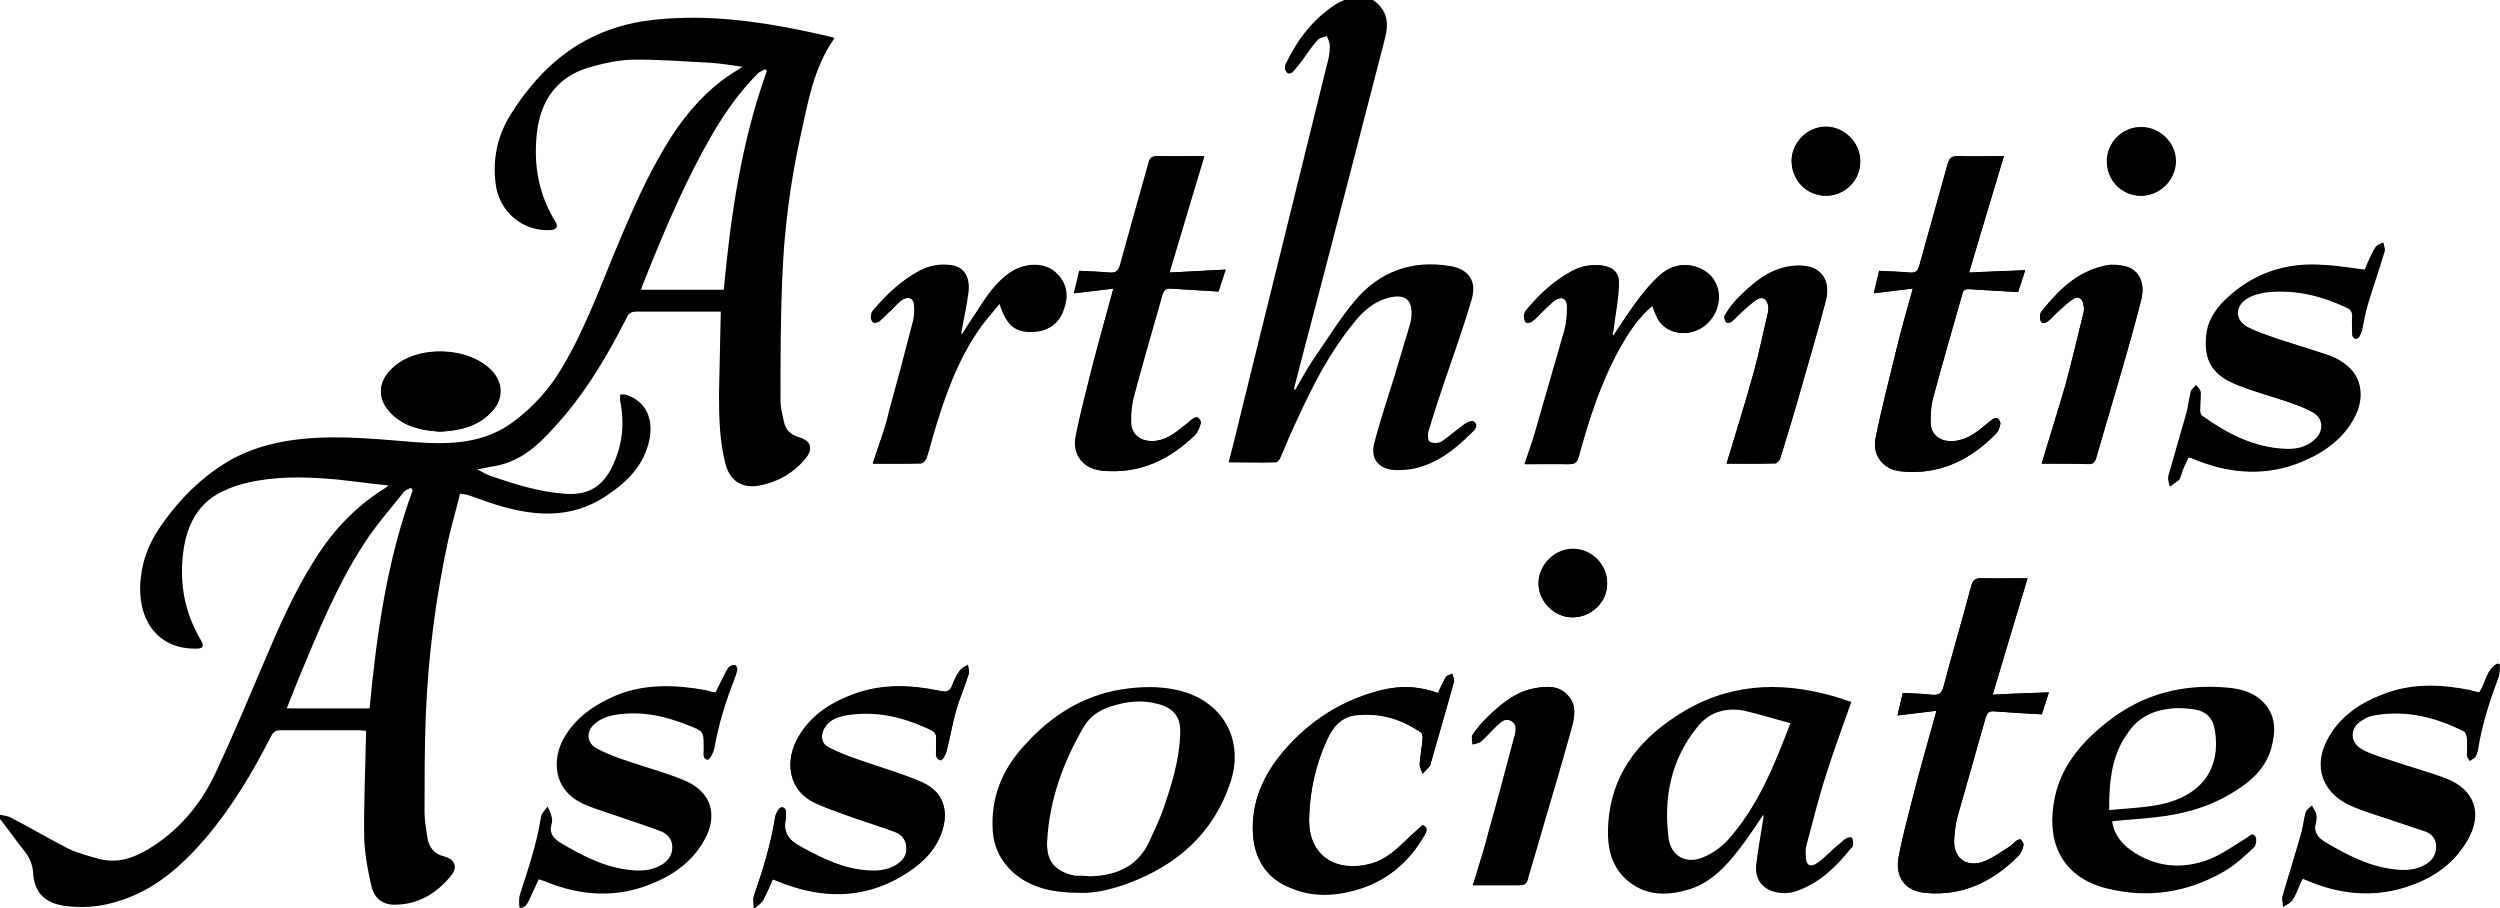 <svg id="Layer_1" xmlns="http://www.w3.org/2000/svg" viewBox="0 0 422.8 153.6"><style>.st0{fill:#000000;}</style><path class="st0" d="M337 117.5c2-6.7 3.9-13.1 5.9-19.7H335c-.9 0-1.3.2-1.6 1.2-1.5 5.7-3.2 11.4-4.7 17.1-.3 1.2-.8 1.5-2 1.4-1.6-.2-3.2-.2-4.9-.3-.3 1.2-.6 2.5-.9 3.8 2.3-.3 4.3-.5 6.6-.8-1.5 5.4-2.9 10.4-4.2 15.4-.8 3.1-1.6 6.2-2.2 9.3-.6 3.4 1.1 5.8 4.5 6.1 6.3.6 11.4-1.9 15.8-6.3.4-.4.6-1.1.8-1.7.1-.3-.2-.7-.4-1-.1-.1-.6 0-.8.2-.5.4-.9.9-1.5 1.2-1.4.9-2.8 1.9-4.3 2.4-3 .9-5-1-4.7-4.1.1-1.1.2-2.3.5-3.4 1.6-5.6 3.2-11.3 4.8-16.9.2-.9.6-1.2 1.5-1.1 2.7.2 5.3.4 8 .5.4-1.2.8-2.4 1.2-3.7-3.2.1-6.2.2-9.5.4zM188.3 48.8c-1.2 4.5-2.4 8.6-3.5 12.8-1 4.1-2.1 8.1-2.9 12.2-.6 3.2 1.3 5.5 4.5 5.8 6.3.6 11.4-1.9 15.7-6.1.5-.5.7-1.2.9-1.9.1-.3-.2-.7-.5-1-.1-.1-.6.1-.8.2-.5.4-1 .9-1.6 1.3-1.6 1.3-3.2 2.5-5.4 2.5-2.1 0-3.4-1.1-3.5-3.2 0-1.5.1-3 .5-4.4 1.5-5.7 3.2-11.4 4.8-17.1.2-.9.7-1.1 1.5-1.1 2.6.2 5.2.3 8 .5.4-1.2.8-2.4 1.2-3.7-3.2.2-6.3.3-9.5.5 2-6.7 3.9-13.1 5.9-19.7h-7.9c-.9 0-1.3.3-1.5 1.2-1.6 5.7-3.2 11.4-4.8 17.2-.3 1-.7 1.4-1.8 1.3-1.7-.2-3.3-.2-5.1-.3-.3 1.2-.6 2.5-.9 3.8 2.4-.3 4.5-.5 6.7-.8zM323.5 48.8c-1 3.6-2 7-2.8 10.4-1.2 4.9-2.5 9.9-3.5 14.9-.6 2.9 1.3 5.3 4.2 5.6 6.4.7 11.7-1.8 16.1-6.3.4-.4.6-1.1.8-1.7.1-.3-.2-.7-.5-1-.1-.1-.6.1-.8.2l-1.5 1.2c-1.7 1.4-3.4 2.6-5.8 2.5-1.9-.1-3.2-1.3-3.2-3.2 0-1.3 0-2.8.4-4 1.6-6 3.3-11.9 5-17.8.2-.7.6-.7 1.2-.7 2.7.2 5.4.3 8.2.5.4-1.1.8-2.4 1.2-3.7-3.2.2-6.3.3-9.5.4 2-6.7 3.9-13.1 5.9-19.7-2.7 0-5.2.1-7.8 0-1 0-1.4.3-1.7 1.3-1.6 5.7-3.2 11.4-4.8 17.2-.3.9-.6 1.3-1.6 1.2-1.7-.2-3.4-.2-5.2-.3-.3 1.2-.6 2.5-.9 3.8 2.2-.3 4.3-.5 6.6-.8zM130.7 148.7c.5.2.8.3 1.2.5 7 2.8 14 2.9 20.6-1 3-1.8 5.6-4 6.8-7.5 1.2-3.6.2-6.8-3.3-8.3-3.3-1.5-6.9-2.4-10.4-3.7-1.8-.7-3.7-1.3-5.4-2.2-1.3-.7-1.5-2-.8-3.3.8-1.4 2.1-1.9 3.6-2.2 4.7-.8 9.1.1 13.4 2 2 .9 2 .9 1.9 3v.7c0 .7-.2 1.7.8 1.9.3 0 .9-1 1-1.6.6-2.2.9-4.5 1.6-6.8.6-2.1 1.5-4.1 2.1-6.1.2-.5 0-1.1-.1-1.6-.5.3-1.1.5-1.4 1-.5.7-.9 1.5-1.2 2.3-.4 1.2-1 1.4-2.2 1.1-4.9-1.1-9.8-1.2-14.6.6-4.1 1.6-7.7 3.9-9.7 8-1.7 3.5-1.3 8.3 3.4 10.4 2 .9 4.2 1.6 6.3 2.4 2.3.8 4.7 1.5 7 2.4 1.2.4 2 1.4 2 2.7.1 1.4-.7 2.3-1.8 3-1.4.9-2.9 1-4.5.9-4.2-.2-7.9-2-11.5-4-2-1.1-3.1-2.4-2.6-4.8v-.2c-.1-.7.2-1.7-.7-1.7-.3 0-1 1-1.1 1.6-.7 4.6-2.1 9-3.6 13.4-.2.6 0 1.4 0 2.1.6-.5 1.3-.9 1.6-1.5.6-1.2 1.1-2.4 1.6-3.5zM370.1 77.4h.3l1.5.6c5.8 2.2 11.6 2.5 17.4.1 3.8-1.6 7.1-3.9 9-7.7 1.6-3.1 1.1-6.5-1.2-8.4-.9-.8-2-1.4-3.1-1.8-3-1.1-6-1.9-9-2.9-1.6-.5-3.3-1.1-4.8-1.9-2.3-1.2-2.3-3.7 0-5 1.1-.6 2.4-.9 3.6-1 4.7-.4 9 .7 13.2 2.7.7.3.9.7.9 1.5-.1 1 0 2.1 0 3.1 0 .2.3.6.4.6.2 0 .6-.1.7-.3.2-.4.4-.8.5-1.2.3-1.4.5-2.8.9-4.1.9-3.1 2-6.1 2.9-9.2.1-.4-.1-.9-.2-1.4-.4.2-1 .4-1.2.7-.5.6-.8 1.4-1.1 2.1-.3.6-.6 1.3-.8 1.8-2.4-.3-4.7-.7-6.9-.8-6.5-.4-12.2 1.4-16.8 6-1.6 1.6-2.8 3.6-3.1 6-.4 4 1 6.5 4.9 8.1 2.9 1.2 6 2 8.9 3 1.5.5 3 1 4.4 1.9 1.6 1 1.7 3 .3 4.4-1.4 1.4-3.2 1.8-5.1 1.7-5.4-.2-9.9-2.6-14.1-5.6-.3-.2-.4-.7-.4-1 0-1 .1-2 .1-3 0-.4-.4-.8-.7-1.2-.3.4-.8.7-.9 1.1-.3 1.1-.4 2.4-.7 3.5-1 3.6-2.1 7.2-3.1 10.8-.1.5.1 1.2.2 1.7.5-.4 1-.7 1.5-1.1.2-.2.3-.6.4-.9.3-1 .7-2 1.2-2.9zM419.3 117.1c-.6-.1-1.1-.2-1.6-.3-5.1-1-10.1-1.2-15 .8-3.9 1.6-7.3 3.9-9.2 7.7-2.2 4.3-.8 8.5 3.5 10.7 1.4.7 2.9 1.2 4.4 1.7 2.9 1 5.8 1.9 8.7 2.9 1.2.4 1.9 1.3 1.9 2.6s-.6 2.3-1.7 3c-1.4.9-3 1.1-4.6 1-4.6-.2-8.6-2.3-12.4-4.6-1.4-.9-2.1-1.8-1.7-3.5.1-.4.2-1 0-1.4-.1-.5-.5-.9-.7-1.4-.3.4-.9.7-1 1.2-.3 1.2-.4 2.5-.8 3.7-1 3.5-2.1 7-3.1 10.4-.1.5.1 1.2.1 1.8.5-.4 1.2-.7 1.5-1.1.5-.8.9-1.8 1.3-2.7.1-.3.3-.6.5-1 .4.2.8.3 1.2.5 4.9 2 9.9 2.6 15 1.3 4.9-1.3 9-3.7 11.6-8.2 2.6-4.5 1.2-8.5-3.5-10.4-3.1-1.2-6.3-2.1-9.4-3.1-1.6-.6-3.3-1.1-4.8-1.8-2.3-1.2-2.3-3.8 0-5.1.6-.4 1.3-.7 2-.8 5.4-1 10.4.3 15.2 2.7.3.1.4.7.5 1.1.1 1 0 2 0 3 0 .3.3.6.5.9.3-.2.7-.4.9-.7.2-.4.4-.8.4-1.2.6-4.2 2-8.3 3.5-12.3.2-.6.2-1.3.2-2-.1-.1-.3-.1-.4-.2-1.8.9-1.9 3.2-3 4.8zM272.9 56.7c-.1 0-.1-.1-.2-.1.1-.5.3-1.1.3-1.6.3-2.4.8-4.7.8-7.1.1-1.8-1.1-2.8-2.9-3-1.8-.2-3.5.1-5.1 1-2.9 1.6-5.3 3.8-7.4 6.3-.3.3-.6.7-.6 1.1-.1.4 0 .9.3 1.2.1.1.8.1 1-.1.7-.5 1.3-1.2 1.9-1.8.7-.6 1.3-1.3 2-1.8 1.2-.8 2.1-.3 2.1 1.1 0 1.3-.1 2.6-.4 3.8-1.6 5.9-3.3 11.8-5.1 17.7-.5 1.7-1.1 3.3-1.7 5.1h7.5c.9 0 1.3-.2 1.6-1.2 1.7-6.3 3.7-12.5 6.9-18.3 1.5-2.7 3.2-5.3 5.6-7.3.5 1 .7 2 1.3 2.8 2.1 2.6 6.4 2.4 8.6-.5 2.3-2.9 1.7-7.6-2.6-8.9-2.3-.7-4.5 0-6.2 1.6-1.2 1.1-2.3 2.4-3.3 3.7-1.6 2-3 4.2-4.4 6.3zM147.6 78.4h8.1c.3 0 .7-.4.8-.8.4-1.1.7-2.3 1-3.4 1.9-6.2 3.9-12.3 7.5-17.8 1.2-1.7 2.6-3.3 4-5.1 1.3 4 2.8 5.1 6.2 4.8 2.2-.2 3.8-1.5 4.5-3.6.8-2.1.7-4.2-1-6-2.1-2.3-5.7-1.9-7.9-.4-2.5 1.7-4.1 4.2-5.7 6.7-.9 1.3-1.7 2.6-2.6 4-.2-.3-.1-.4-.1-.6.4-2.2.9-4.5 1.2-6.7.3-2.8-.8-4.4-3.2-4.6-1.7-.1-3.3.1-4.9.9-3 1.6-5.4 3.8-7.6 6.4-.3.3-.6.7-.6 1.1-.1.4 0 .9.3 1.2.1.2.8.1 1-.1.7-.6 1.3-1.3 2-1.9.6-.6 1.2-1.2 1.8-1.7 1.3-.8 2.2-.4 2.2 1.2 0 .8 0 1.5-.2 2.3-1.3 5.1-2.7 10.3-4.1 15.4-.6 2.8-1.7 5.6-2.7 8.7zM243.2 117.2c-3-1.1-6.1-1.3-9.2-.6-6.8 1.6-12.5 5.2-17 10.5-3.3 3.9-5.4 8.5-5.1 13.8.2 4.3 2.3 7.5 6.4 9.2 3.5 1.4 7.2 1.4 10.8.4 5.2-1.4 9.1-4.6 11.8-9.3.3-.6.8-1.2-.3-1.7-.7.6-1.3 1.2-2 1.8-2.1 2-4.1 4.1-7 4.8-5.4 1.4-10.4-1.1-10.2-7.8.1-4.6 1.1-9 3-13.2.9-2.1 2.2-3.9 4.8-4.2 4.1-.5 7.7.7 11.1 2.9.2.2.3.7.3 1-.1 1.4-.4 2.8-.5 4.3 0 .5.4 1.1.5 1.7.4-.4.8-.8 1.2-1.3.1-.1.2-.4.2-.6 1.3-4.6 2.7-9.1 3.9-13.7.1-.4-.2-.9-.3-1.3-.4.2-.9.3-1.1.6-.5.9-.9 1.7-1.3 2.7zM345.3 78.4h7.9c.8 0 1.1-.3 1.3-1 1.4-4.9 2.9-9.8 4.3-14.7 1.2-4 2.3-8 3.3-12 .8-3.1-.5-5.4-3.2-5.8-1.1-.2-2.3-.2-3.3.1-4.5 1.1-7.5 4.1-10.3 7.6-.2.2-.3.5-.3.8 0 .4 0 .9.3 1.1.1.2.8 0 1-.2.7-.6 1.2-1.2 1.9-1.8.8-.7 1.5-1.4 2.4-2 .8-.5 1.4-.1 1.7.7.1.5.2 1 .1 1.5-1 4.1-2 8.3-3.1 12.4-1.3 4.5-2.7 8.8-4 13.3zM292 78.4h8.2c.3 0 .8-.5.9-.9 1.3-4.3 2.6-8.5 3.8-12.8 1.3-4.6 2.7-9.3 3.9-13.9.8-3.1-.6-5.3-3.3-5.7-1.1-.2-2.3-.1-3.3.1-3.5.7-6 3-8.4 5.4-.8.8-1.5 1.8-2.1 2.8-.2.2 0 .9.2 1.1.1.2.8.1 1-.1.7-.6 1.3-1.3 2-1.9.7-.6 1.4-1.3 2.2-1.8.9-.6 1.6-.2 1.9.9.1.4.1.9 0 1.3-.8 3.4-1.5 6.8-2.4 10.1-1.4 5-3 10.1-4.6 15.4zM249.1 149.7h7.9c.8 0 1.1-.3 1.3-1 .8-2.9 1.7-5.7 2.5-8.6 1.7-5.8 3.4-11.5 5-17.3.5-1.6.7-3.4-.4-4.8-1.5-2.1-3.7-2-5.9-1.6-3.3.6-5.7 2.7-8 4.9-.9.9-1.8 1.9-2.5 3-.2.4 0 1.1 0 1.6.5-.1 1-.2 1.4-.5.8-.7 1.4-1.5 2.2-2.2.8-.8 1.6-2 2.9-1.3 1.2.6.8 2 .5 3-1.4 5.3-2.8 10.6-4.3 15.9-.7 3-1.6 5.9-2.6 8.9zM74.5 73c3.3-.2 6.4-.8 8.7-3.5 1.8-2.1 1.8-4.8-.1-6.8-3.9-4.2-12.7-4.4-16.8-.4-2.5 2.4-2.5 5.3-.1 7.7 2.3 2.2 5.2 2.8 8.3 3zM265.9 104.4c3.2 0 5.9-2.5 5.9-5.6 0-3.2-2.5-5.9-5.6-5.9-3.2-.1-6 2.6-6 5.7-.1 3 2.6 5.8 5.7 5.8zM362.1 33.1c3.2 0 5.9-2.7 5.9-5.9 0-3.1-2.8-5.8-5.9-5.7-3.2 0-5.8 2.7-5.7 5.8-.1 3.3 2.5 5.8 5.7 5.8zM308.8 33.1c3.2 0 5.9-2.6 5.8-5.9 0-3.1-2.7-5.8-5.8-5.8-3.1 0-5.7 2.6-5.8 5.7 0 3.4 2.5 6 5.8 6z"/><path class="st0" d="M0 137.8c.6.1 1.2.2 1.7.4 3.3 1.7 6.5 3.6 9.8 5.3 1.7.8 3.6 1.3 5.4 1.8 3.4.8 6.2-.4 9-2.2 4.9-3.2 8.4-7.6 10.8-12.9 2.8-6 5.3-12 7.9-18.1 2.5-5.9 5.1-11.9 8.6-17.4 3.1-5 7-9.1 12-12.2.1-.1.2-.1.5-.4-3-.3-5.8-.7-8.6-1-4.5-.4-9.1-.6-13.6.2-1.8.3-3.7.8-5.4 1.6-4.5 1.9-6.5 5.8-7.1 10.4-.7 5.3.2 10.3 3 15 .6 1 .3 1.4-.8 1.4-5.9.1-9.6-4-9.5-10.4.1-3.8 1.3-7.2 3.4-10.2 3.3-4.8 7.4-8.9 12.6-11.7 3.7-1.9 7.6-2.8 11.7-3.2 6.4-.6 12.8.1 19.1.6 5.8.4 11.5.2 16.5-3.6 3.3-2.5 6-5.5 8.1-9.1 4.1-6.9 6.7-14.4 9.8-21.7 2.8-6.6 5.7-13.1 9.8-19 2.8-3.9 6.1-7.3 10.3-9.7.1-.1.2-.2.6-.4-2.1-.3-3.9-.6-5.7-.7-4.4-.2-8.8-.6-13.2-.5-2.5.1-5 .7-7.4 1.4-5.3 1.7-7.9 5.7-8.5 11-.6 5.4.3 10.5 3.2 15.1.4.7.1 1.2-.7 1.3-4.8.4-9-3.1-9.5-8-.5-4.2.4-8.1 2.6-11.6 4.1-6.5 9.4-11.7 16.8-14.3 4.7-1.7 9.7-2 14.6-2 7.8.1 15.4 1.5 23 3.3.1 0 .2.1.3.2-3.6 5.1-4.5 11.1-5.8 16.9-1.7 7.8-2.7 15.8-3 23.7-.3 6.8-.3 13.7-.3 20.5 0 1.3.3 2.5.6 3.8.3 1.3 1.1 2.1 2.4 2.5 2.2.6 2.6 2 1.2 3.7-2.2 2.6-5 4.1-8.3 4.6-2.7.3-4.5-1.1-5.2-3.7-1-3.9-1.1-7.8-1.1-11.8.1-4.6.2-9.2.3-14H107.6c-.8 0-1.3.3-1.6 1-3.4 6.7-7.2 13.1-12.3 18.6-2.6 2.9-5.4 5.5-9.4 6.4-1.1.2-2.2.4-3.6.7.9.4 1.6.9 2.3 1.1 4.1 1.4 8.2 2.7 12.5 3 3.7.3 6.2-1 7.9-4.3 1.8-3.6 2.3-7.3 1.5-11.3-.1-.4 0-.8 0-1.2.4 0 .8 0 1.1.1 3.2 1.1 4.6 4 3.8 7.7-.9 4.1-3.6 6.9-6.9 9.1-6.4 4.5-13.2 3.7-20.1 1.4-1.2-.4-2.5-.9-3.7-1.3-.3-.1-.7-.1-1.3-.2-.6 2.5-1.3 4.9-1.9 7.4-2.2 10-3.5 20.1-3.9 30.3-.2 5.4-.2 10.8-.2 16.2 0 1.5.3 2.9.5 4.4.3 1.5 1.1 2.6 2.7 3 2 .5 2.5 1.9 1.2 3.4-2.4 2.9-5.4 4.7-9.2 4.8-2.2.1-3.7-1-4.2-3.2-.6-2.6-1.1-5.3-1.2-8-.1-5.9.2-11.7.3-17.6v-.6c-.4 0-.8-.1-1.2-.1H47.5c-.8 0-1.2.2-1.6.9-3.1 6.1-6.6 12-11 17.2-4.2 4.9-8.9 9.1-15.2 10.9-2.9.9-5.8 1.1-8.8.7-3.3-.5-5.1-2.2-5.3-5.6-.1-1.4-.6-2.6-1.5-3.7-1.5-1.9-2.9-3.9-4.4-5.8.3 0 .3-.2.3-.3zm69.8-54.9c-.1-.1-.2-.3-.3-.4-.4.2-1 .4-1.2.7-2.3 2.9-4.7 5.6-6.7 8.7-4.7 7.2-7.9 15.2-11.2 23.1-.6 1.6-1.3 3.2-1.9 4.8h14c1.2-12.5 2.9-24.9 7.3-36.9zM129.7 12l-.3-.3c-.4.3-1 .4-1.3.8-2.9 2.9-5.3 6.3-7.4 9.8-4.5 7.7-8 15.9-11.3 24.1-.3.8-.7 1.7-1 2.6h14c1.2-12.7 3-25.1 7.3-37zM232.2 0c2.5 1.7 2.7 4 2 6.6-2.9 11.1-5.7 22.2-8.6 33.2-2.2 8.6-4.5 17.1-6.7 25.7 0 .1-.1.3.1.5 1-1.7 2-3.6 3.1-5.2 2.3-3.3 4.4-6.8 7-9.9 4.2-5 9.7-7 16.2-5.9 3.1.5 4.5 2.6 3.6 5.6-1.4 4.8-3.1 9.5-4.7 14.2-.9 2.7-1.8 5.4-2.6 8.1-.2.6-.1 1.7.2 1.8.6.3 1.5.3 2.1-.1 1.3-.9 2.5-2 3.8-2.9.4-.3 1.3-.7 1.6-.4.7.5.3 1.3-.2 1.7-3.6 3.6-7.6 6.7-13.1 6.5-2.7-.1-4.3-1.8-3.6-4.5 1-3.9 2.3-7.7 3.5-11.6.9-2.9 1.7-5.8 2.6-8.7.1-.4.2-.9.2-1.3.2-2.6-1-3.7-3.6-3.1-2.7.6-4.7 2.4-6.3 4.5-4.7 5.8-7.8 12.5-10.8 19.2-.5 1.2-1 2.4-1.5 3.5-.1.3-.5.7-.8.7-2.6.1-5.2 0-7.9 0 .8-3.1 1.5-6 2.2-8.9 4.8-19.4 9.6-38.8 14.4-58.3.3-1 .5-2.1.5-3.2 0-.6-.3-1.2-.5-1.7-.5.2-1.3.3-1.6.7-1 1.1-1.8 2.4-2.7 3.6-.5.6-1 1.3-1.5 1.8-.2.2-.6.3-.8.2-.2-.1-.4-.5-.5-.7 0-.3 0-.7.2-1 1.9-4 4.6-7.5 8.3-9.9.6-.4 1.3-.7 2-1 1.4.2 2.9.2 4.4.2zM313.1 118.7c-1.4 4-2.9 8-4.2 12.1-1.3 4-2.3 8.1-3.4 12.2-.2.6-.1 1.2-.1 1.8 0 1.5.7 2 2 1.1 1.3-.9 2.4-2.2 3.7-3.2.4-.3.7-.7 1.1-.9.3-.2.9-.3 1-.1.2.3.2.7.2 1.1 0 .2-.1.5-.3.6-2.5 3.1-5.2 5.8-9 7.2-1.5.6-3.2.6-4.7 0-1.8-.8-2.6-2.4-2.4-4.3.3-2.6.8-5.2 1.2-7.8 0-.2.1-.4 0-.7-1.3 1.9-2.5 3.8-3.9 5.6-2.3 3-4.8 5.8-8.6 7-3.3 1-6.7 1.2-9.7-.9-3.6-2.5-4.3-6.3-4-10.3.6-8.9 5.8-14.8 13.1-19.1 8.5-4.9 17.4-4.8 26.5-1.9.4.2.9.3 1.5.5zm-10.3 3.6c-2.7-.7-5.2-1.5-7.8-2.1-3.1-.6-5.9.2-7.9 2.7-4.5 5.5-5.8 12-4.9 18.9.4 3 3 4.4 5.8 3.2 1.5-.6 2.9-1.6 4-2.7 5.2-5.7 8-12.7 10.8-20zM182.7 151c-4.6 0-8.3-.8-11.3-3.4-2.1-1.9-3.3-4.2-3.5-7-.4-5.7 1.6-10.5 5.4-14.6 4.4-4.9 9.7-8.3 16.3-9.4 3.2-.5 6.4-.6 9.5.1 7.6 1.7 11.4 8.3 9 15.6-2.9 8.7-9.1 14.1-17.6 17.2-2.8 1-5.6 1.6-7.8 1.5zm1.6-2.8c4.7-.1 8.4-1.8 10.3-6.4.7-1.5 1.4-3 2-4.6 1.5-4.3 2.9-8.7 3-13.3.1-2.6-1.1-4.1-3.6-4.8-2.8-.8-5.5-.5-8.2.4-1.9.6-3.5 1.7-4.5 3.4-3.5 6-5.8 12.3-6.2 19.3-.2 3.4 1.3 5.2 4.7 5.9.9 0 1.7 0 2.5.1zM357.2 138.9c.3 2.1 1.5 3.7 3.2 4.9 4.1 2.9 8.7 3.3 13.3 1.5 2.2-.9 4.1-2.3 6.1-3.5.5-.3 1.1-1.1 1.6-.4.3.4.2 1.5-.2 1.9-1.6 1.5-3.2 3-5.1 4.1-6.2 3.6-13 4.6-20 2.8-6.9-1.8-9.9-7.1-8.8-14.2.9-6.1 4.6-10.4 9.2-14 6-4.7 12.8-6.4 20.3-5.7 2.1.2 4.1.7 5.7 2.2 2.5 2.3 2.4 5.2 1.6 8.1-1 3.5-3.6 5.7-6.6 7.5-3.9 2.4-8.3 3.6-12.8 4.1-2.4.3-4.9.4-7.5.7zm-.5-1.9c3.1-.3 6.1-.4 8.9-1 6.8-1.5 10-6.1 9-12.4-.3-2-1.3-3.2-3.3-3.6-1.3-.2-2.6-.3-3.9-.2-3.1.3-5.7 1.4-7.5 4.1-2.8 3.8-3.2 8.2-3.2 13.1zM337 117.5c3.3-.2 6.3-.3 9.5-.4-.4 1.3-.8 2.5-1.2 3.7-2.7-.2-5.4-.3-8-.5-.9-.1-1.2.3-1.5 1.1-1.6 5.6-3.2 11.3-4.8 16.9-.3 1.1-.4 2.3-.5 3.4-.3 3.1 1.7 5 4.7 4.1 1.5-.5 2.9-1.5 4.3-2.4.5-.3 1-.8 1.5-1.2.2-.2.7-.3.8-.2.2.3.5.7.4 1-.1.6-.4 1.3-.8 1.7-4.3 4.4-9.5 6.9-15.8 6.3-3.4-.3-5.2-2.7-4.5-6.1.6-3.1 1.4-6.2 2.2-9.3 1.3-5.1 2.7-10.1 4.2-15.4-2.3.3-4.4.5-6.6.8.3-1.3.6-2.6.9-3.8 1.7.1 3.3.1 4.9.3 1.1.1 1.7-.2 2-1.4 1.5-5.7 3.2-11.4 4.7-17.1.3-.9.7-1.2 1.6-1.2 2.6.1 5.1 0 7.9 0-2 6.6-3.9 13-5.9 19.7zM188.3 48.8c-2.3.3-4.3.5-6.6.8.3-1.3.6-2.6.9-3.8 1.8.1 3.4.2 5.1.3 1.1.1 1.5-.3 1.8-1.3 1.6-5.7 3.2-11.4 4.8-17.2.2-.9.6-1.2 1.5-1.2 2.6.1 5.1 0 7.9 0-2 6.6-3.9 13.1-5.9 19.7 3.2-.2 6.3-.3 9.5-.5-.4 1.3-.8 2.5-1.2 3.7-2.7-.2-5.4-.3-8-.5-.8-.1-1.2.2-1.5 1.1-1.6 5.7-3.3 11.4-4.8 17.1-.4 1.4-.5 2.9-.5 4.4.1 2 1.4 3.1 3.5 3.2 2.2 0 3.8-1.1 5.4-2.5.5-.4 1-.9 1.6-1.3.2-.2.7-.3.8-.2.3.2.6.7.5 1-.2.7-.5 1.4-.9 1.9-4.4 4.3-9.5 6.7-15.7 6.1-3.2-.3-5.1-2.7-4.5-5.8.8-4.1 1.9-8.2 2.9-12.2 1-4.2 2.2-8.4 3.4-12.8zM323.5 48.8c-2.3.3-4.4.5-6.6.8.3-1.3.6-2.6.9-3.8 1.8.1 3.5.2 5.2.3 1 .1 1.4-.3 1.6-1.2 1.6-5.7 3.2-11.4 4.8-17.2.3-1 .7-1.3 1.7-1.3 2.5.1 5 0 7.8 0-2 6.6-3.9 13-5.9 19.7 3.2-.2 6.3-.3 9.5-.4-.4 1.3-.9 2.5-1.2 3.7-2.8-.2-5.5-.3-8.2-.5-.6 0-1 0-1.2.7-1.7 6-3.4 11.9-5 17.8-.3 1.3-.4 2.7-.4 4 0 1.9 1.3 3.1 3.2 3.2 2.3.1 4.1-1.1 5.8-2.5.5-.4 1-.9 1.5-1.2.2-.2.7-.3.8-.2.3.2.5.7.5 1-.1.6-.3 1.3-.8 1.7-4.4 4.5-9.7 7-16.1 6.3-2.9-.3-4.8-2.7-4.2-5.6 1-5 2.3-9.9 3.5-14.9.8-3.4 1.8-6.8 2.8-10.4zM130.7 148.7c-.5 1.2-1 2.3-1.6 3.4-.4.6-1.1 1-1.6 1.5 0-.7-.2-1.5 0-2.1 1.5-4.4 2.9-8.8 3.6-13.4.1-.6.7-1.6 1.1-1.6 1 .1.7 1.1.7 1.7v.2c-.6 2.4.5 3.7 2.6 4.8 3.6 2 7.3 3.8 11.5 4 1.6.1 3.1-.1 4.5-.9 1.1-.7 1.9-1.6 1.8-3-.1-1.3-.8-2.3-2-2.7-2.3-.8-4.7-1.5-7-2.4-2.1-.7-4.2-1.4-6.3-2.4-4.7-2.1-5.1-6.9-3.4-10.4 2-4.1 5.6-6.5 9.7-8 4.8-1.8 9.7-1.6 14.6-.6 1.2.3 1.8.1 2.2-1.1.3-.8.7-1.6 1.2-2.3.3-.4.9-.7 1.4-1 0 .5.2 1.1.1 1.6-.7 2.1-1.5 4-2.1 6.1-.6 2.2-1 4.5-1.6 6.8-.2.6-.8 1.7-1 1.6-1-.2-.7-1.1-.8-1.9v-.7c.1-2.2.1-2.2-1.9-3-4.3-1.9-8.7-2.8-13.4-2-1.4.2-2.8.7-3.6 2.2-.7 1.3-.5 2.7.8 3.3 1.7.9 3.6 1.6 5.4 2.2 3.4 1.2 7 2.2 10.4 3.7 3.5 1.6 4.5 4.7 3.3 8.3-1.2 3.4-3.7 5.7-6.8 7.5-6.7 3.9-13.6 3.8-20.6 1-.4-.1-.7-.2-1.2-.4zM370.1 77.4c-.4.9-.9 1.8-1.3 2.8-.1.3-.2.7-.4.9-.4.4-1 .8-1.5 1.1-.1-.6-.3-1.2-.2-1.7 1-3.6 2.1-7.2 3.1-10.8.3-1.1.4-2.4.7-3.5.1-.4.6-.7.9-1.1.2.4.6.8.7 1.2.1 1-.1 2-.1 3 0 .4.1.9.4 1 4.2 3 8.8 5.4 14.1 5.6 1.9.1 3.7-.3 5.1-1.7 1.4-1.4 1.3-3.4-.3-4.4-1.3-.8-2.9-1.3-4.4-1.9-3-1-6-1.8-8.9-3-3.9-1.6-5.3-4-4.9-8.1.2-2.4 1.4-4.3 3.1-6 4.7-4.6 10.4-6.5 16.8-6 2.3.1 4.5.5 6.9.8.2-.5.5-1.2.8-1.8.3-.7.7-1.5 1.1-2.1.3-.3.8-.5 1.2-.7.1.5.3 1 .2 1.4-1 3.1-2 6.1-2.9 9.2-.4 1.3-.6 2.7-.9 4.1-.1.4-.3.8-.5 1.2-.1.2-.5.4-.7.3-.2 0-.4-.4-.4-.6 0-1-.1-2.1 0-3.1 0-.7-.2-1.1-.9-1.5-4.2-2-8.6-3.1-13.2-2.7-1.2.1-2.5.5-3.6 1-2.3 1.2-2.3 3.8 0 5 1.5.8 3.2 1.3 4.8 1.9 3 1 6 1.9 9 2.9 1.1.4 2.2 1 3.1 1.8 2.3 2 2.8 5.3 1.2 8.4-1.9 3.8-5.2 6.1-9 7.7-5.8 2.4-11.6 2.1-17.4-.1l-1.5-.6c0 .1-.1.1-.2.1zM419.3 117.1c1.1-1.6 1.2-3.9 3.1-4.9.1.1.3.1.4.2-.1.7 0 1.4-.2 2-1.5 4-2.8 8-3.5 12.3-.1.4-.2.9-.4 1.2-.2.3-.6.4-.9.7-.2-.3-.4-.6-.5-.9v-3c0-.4-.2-.9-.5-1.1-4.8-2.4-9.8-3.6-15.2-2.7-.7.1-1.4.4-2 .8-2.3 1.3-2.3 3.9 0 5.1 1.5.8 3.2 1.3 4.8 1.8 3.1 1.1 6.3 1.9 9.4 3.1 4.8 1.9 6.1 6 3.5 10.4-2.6 4.5-6.8 6.9-11.6 8.2-5.1 1.3-10.1.7-15-1.3-.4-.1-.7-.3-1.2-.5-.2.4-.4.7-.5 1-.4.9-.7 1.9-1.3 2.7-.3.5-1 .8-1.5 1.1-.1-.6-.3-1.2-.1-1.8 1-3.5 2.1-7 3.1-10.4.3-1.2.4-2.5.8-3.7.1-.5.6-.8 1-1.2.2.5.6.9.7 1.4.1.4.1 1 0 1.4-.5 1.7.2 2.6 1.7 3.5 3.9 2.3 7.8 4.3 12.4 4.6 1.6.1 3.2-.1 4.6-1 1.1-.7 1.7-1.6 1.7-3 0-1.3-.7-2.2-1.9-2.6-2.9-1-5.8-1.9-8.7-2.9-1.5-.5-3-1-4.4-1.7-4.3-2.1-5.7-6.4-3.5-10.7 2-3.9 5.3-6.2 9.2-7.7 4.9-2 9.9-1.8 15-.8.4.2.9.3 1.5.4z"/><path class="st0" d="M121 117.1l1.8-3.6c.2-.3.4-.7.6-.8.3-.2.7-.3 1-.2.2.1.3.6.3.8-.1.5-.3 1.1-.5 1.6-1.5 3.8-2.7 7.7-3.4 11.7-.1.7-.9 2-1.1 1.9-1.1-.2-.6-1.3-.7-2.1 0-2.7 0-2.7-2.5-3.7-4.2-1.7-8.5-2.6-13-1.7-1 .2-2.1.7-2.9 1.4-1.5 1.2-1.4 3.2.2 4.1 1.6.9 3.5 1.6 5.3 2.2 3.2 1.1 6.6 2 9.7 3.3 4.5 1.9 5.7 5.9 3.3 10.1-2 3.6-5.2 5.9-9 7.4-5.9 2.4-11.8 2-17.6-.3-.4-.2-.8-.3-1.4-.5l-1.5 3.3c-.4.7-.7 1.7-1.7 1.5-.1 0-.2-1.4 0-2.1 1.4-4.4 2.9-8.7 3.6-13.3.1-.6.7-1.1 1.1-1.7.3.6.6 1.2.7 1.8.1.3.1.7 0 1.1-.5 1.6.3 2.5 1.6 3.3 3.9 2.3 7.8 4.3 12.4 4.6 1.6.1 3.1-.1 4.5-.9 1.2-.7 1.9-1.7 1.9-3s-.7-2.2-1.9-2.7c-2.1-.8-4.2-1.5-6.3-2.2-2.2-.8-4.4-1.4-6.5-2.3-5.8-2.4-5.6-8.1-3.5-11.5 2-3.4 5.2-5.5 8.7-7 4.9-2 10-1.8 15.1-.9.6.2 1.1.3 1.7.4zM272.9 56.7c1.4-2.1 2.8-4.3 4.3-6.3 1-1.3 2.1-2.6 3.3-3.7 1.7-1.6 3.9-2.3 6.2-1.6 4.3 1.3 4.9 6 2.6 8.9-2.2 2.9-6.5 3.1-8.6.5-.6-.8-.9-1.8-1.3-2.8-2.4 2-4.1 4.6-5.6 7.3-3.2 5.8-5.1 12-6.9 18.3-.3.9-.6 1.2-1.6 1.2-2.4-.1-4.9 0-7.5 0 .6-1.8 1.2-3.4 1.7-5.1l5.1-17.7c.3-1.2.4-2.5.4-3.8 0-1.4-.9-1.9-2.1-1.1-.8.5-1.4 1.2-2 1.8-.6.6-1.2 1.3-1.9 1.8-.2.2-.9.3-1 .1-.2-.3-.3-.8-.3-1.2.1-.4.3-.8.6-1.1 2.1-2.5 4.5-4.7 7.4-6.3 1.6-.9 3.3-1.2 5.1-1 1.8.2 3 1.1 2.9 3-.1 2.4-.5 4.7-.8 7.1-.1.5-.2 1.1-.3 1.6.2 0 .3.1.3.1zM147.6 78.4c1-3.1 2.1-5.9 2.9-8.8 1.4-5.1 2.8-10.2 4.1-15.4.2-.7.2-1.5.2-2.3-.1-1.5-1-2-2.2-1.2-.7.5-1.2 1.1-1.8 1.7-.7.6-1.3 1.3-2 1.9-.2.2-.9.3-1 .1-.2-.3-.3-.8-.3-1.2.1-.4.4-.8.6-1.1 2.2-2.5 4.6-4.8 7.6-6.4 1.5-.8 3.2-1.1 4.9-.9 2.3.2 3.5 1.8 3.2 4.6-.3 2.3-.8 4.5-1.2 6.7 0 .2 0 .3.1.6.9-1.3 1.7-2.7 2.6-4 1.7-2.4 3.2-5 5.7-6.7 2.2-1.5 5.8-1.9 7.9.4 1.7 1.8 1.8 3.9 1 6-.7 2.1-2.3 3.4-4.5 3.6-3.4.4-4.9-.8-6.2-4.8-1.4 1.8-2.9 3.3-4 5.1-3.6 5.4-5.7 11.6-7.5 17.8-.3 1.1-.6 2.3-1 3.4-.1.3-.5.8-.8.8-2.8.2-5.5.1-8.3.1zM243.2 117.2c.5-.9.8-1.8 1.3-2.6.2-.3.7-.4 1.1-.6.1.4.4.9.3 1.3-1.3 4.6-2.6 9.1-3.9 13.7-.1.2-.1.4-.2.6-.4.4-.8.8-1.2 1.3-.2-.6-.6-1.1-.5-1.7.1-1.4.4-2.9.5-4.3 0-.3 0-.9-.3-1-3.3-2.3-7-3.4-11.1-2.9-2.5.3-3.9 2.2-4.8 4.2-1.9 4.2-2.9 8.6-3 13.2-.2 6.6 4.8 9.1 10.2 7.8 2.9-.7 4.9-2.8 7-4.8.7-.6 1.3-1.2 2-1.8 1 .5.6 1.2.3 1.7-2.7 4.7-6.6 7.9-11.8 9.3-3.6 1-7.3 1.1-10.8-.4-4.1-1.6-6.1-4.8-6.4-9.2-.3-5.3 1.8-9.9 5.1-13.8 4.5-5.3 10.2-8.9 17-10.5 3.1-.8 6.1-.6 9.2.5zM345.3 78.4c1.4-4.5 2.7-8.8 4-13.2 1.1-4.1 2.1-8.3 3.1-12.4.1-.5 0-1-.1-1.5-.2-.9-.9-1.2-1.7-.7-.9.6-1.6 1.3-2.4 2-.7.6-1.2 1.3-1.9 1.8-.2.2-.9.3-1 .2-.2-.3-.3-.7-.3-1.1 0-.3.2-.5.3-.8 2.8-3.4 5.8-6.5 10.3-7.6 1.1-.3 2.2-.3 3.3-.1 2.7.4 4 2.7 3.2 5.8-1 4-2.2 8-3.3 12-1.4 4.9-2.9 9.8-4.3 14.7-.2.7-.5 1-1.3 1-2.6-.1-5.2-.1-7.9-.1zM292 78.4c1.6-5.3 3.2-10.4 4.6-15.5.9-3.3 1.6-6.7 2.4-10.1.1-.4.1-.9 0-1.3-.2-1.1-.9-1.4-1.9-.9-.8.5-1.5 1.2-2.2 1.8-.7.6-1.3 1.3-2 1.9-.2.2-.9.3-1 .1-.2-.3-.4-.9-.2-1.1.6-1 1.3-2 2.1-2.8 2.4-2.4 4.9-4.7 8.4-5.4 1.1-.2 2.2-.3 3.3-.1 2.7.4 4 2.6 3.3 5.7-1.2 4.7-2.6 9.3-3.9 13.9-1.2 4.3-2.5 8.6-3.8 12.8-.1.4-.6.9-.9.9-2.7.2-5.4.1-8.2.1zM249.1 149.7c.9-3.1 1.8-5.9 2.7-8.9 1.5-5.3 2.9-10.6 4.3-15.9.3-1 .7-2.4-.5-3-1.3-.6-2.1.6-2.9 1.3-.7.7-1.4 1.5-2.2 2.2-.3.3-.9.3-1.4.5 0-.6-.3-1.3 0-1.6.7-1.1 1.6-2.1 2.5-3 2.3-2.2 4.8-4.3 8-4.9 2.2-.4 4.4-.5 5.9 1.6 1.1 1.5.8 3.2.4 4.8-1.6 5.8-3.3 11.6-5 17.3-.8 2.9-1.7 5.7-2.5 8.6-.2.7-.5 1-1.3 1h-8zM74.5 73c-3.1-.2-5.9-.7-8.2-3-2.5-2.5-2.5-5.3.1-7.7 4.1-3.9 12.9-3.7 16.8.4 1.9 2 2 4.7.1 6.8-2.4 2.6-5.5 3.3-8.8 3.5zM265.9 104.4c-3.1 0-5.8-2.8-5.7-5.9.1-3.1 2.8-5.8 6-5.7 3.1.1 5.7 2.8 5.6 5.9-.1 3.2-2.8 5.8-5.9 5.7zM362.1 33.1c-3.2 0-5.8-2.6-5.8-5.8 0-3.2 2.6-5.8 5.7-5.8s5.8 2.6 5.9 5.7c.1 3.2-2.6 5.9-5.8 5.9zM308.8 33.1c-3.2 0-5.8-2.6-5.8-5.9 0-3.1 2.7-5.7 5.8-5.7 3.1 0 5.8 2.6 5.8 5.8 0 3.2-2.6 5.8-5.8 5.8z"/></svg>